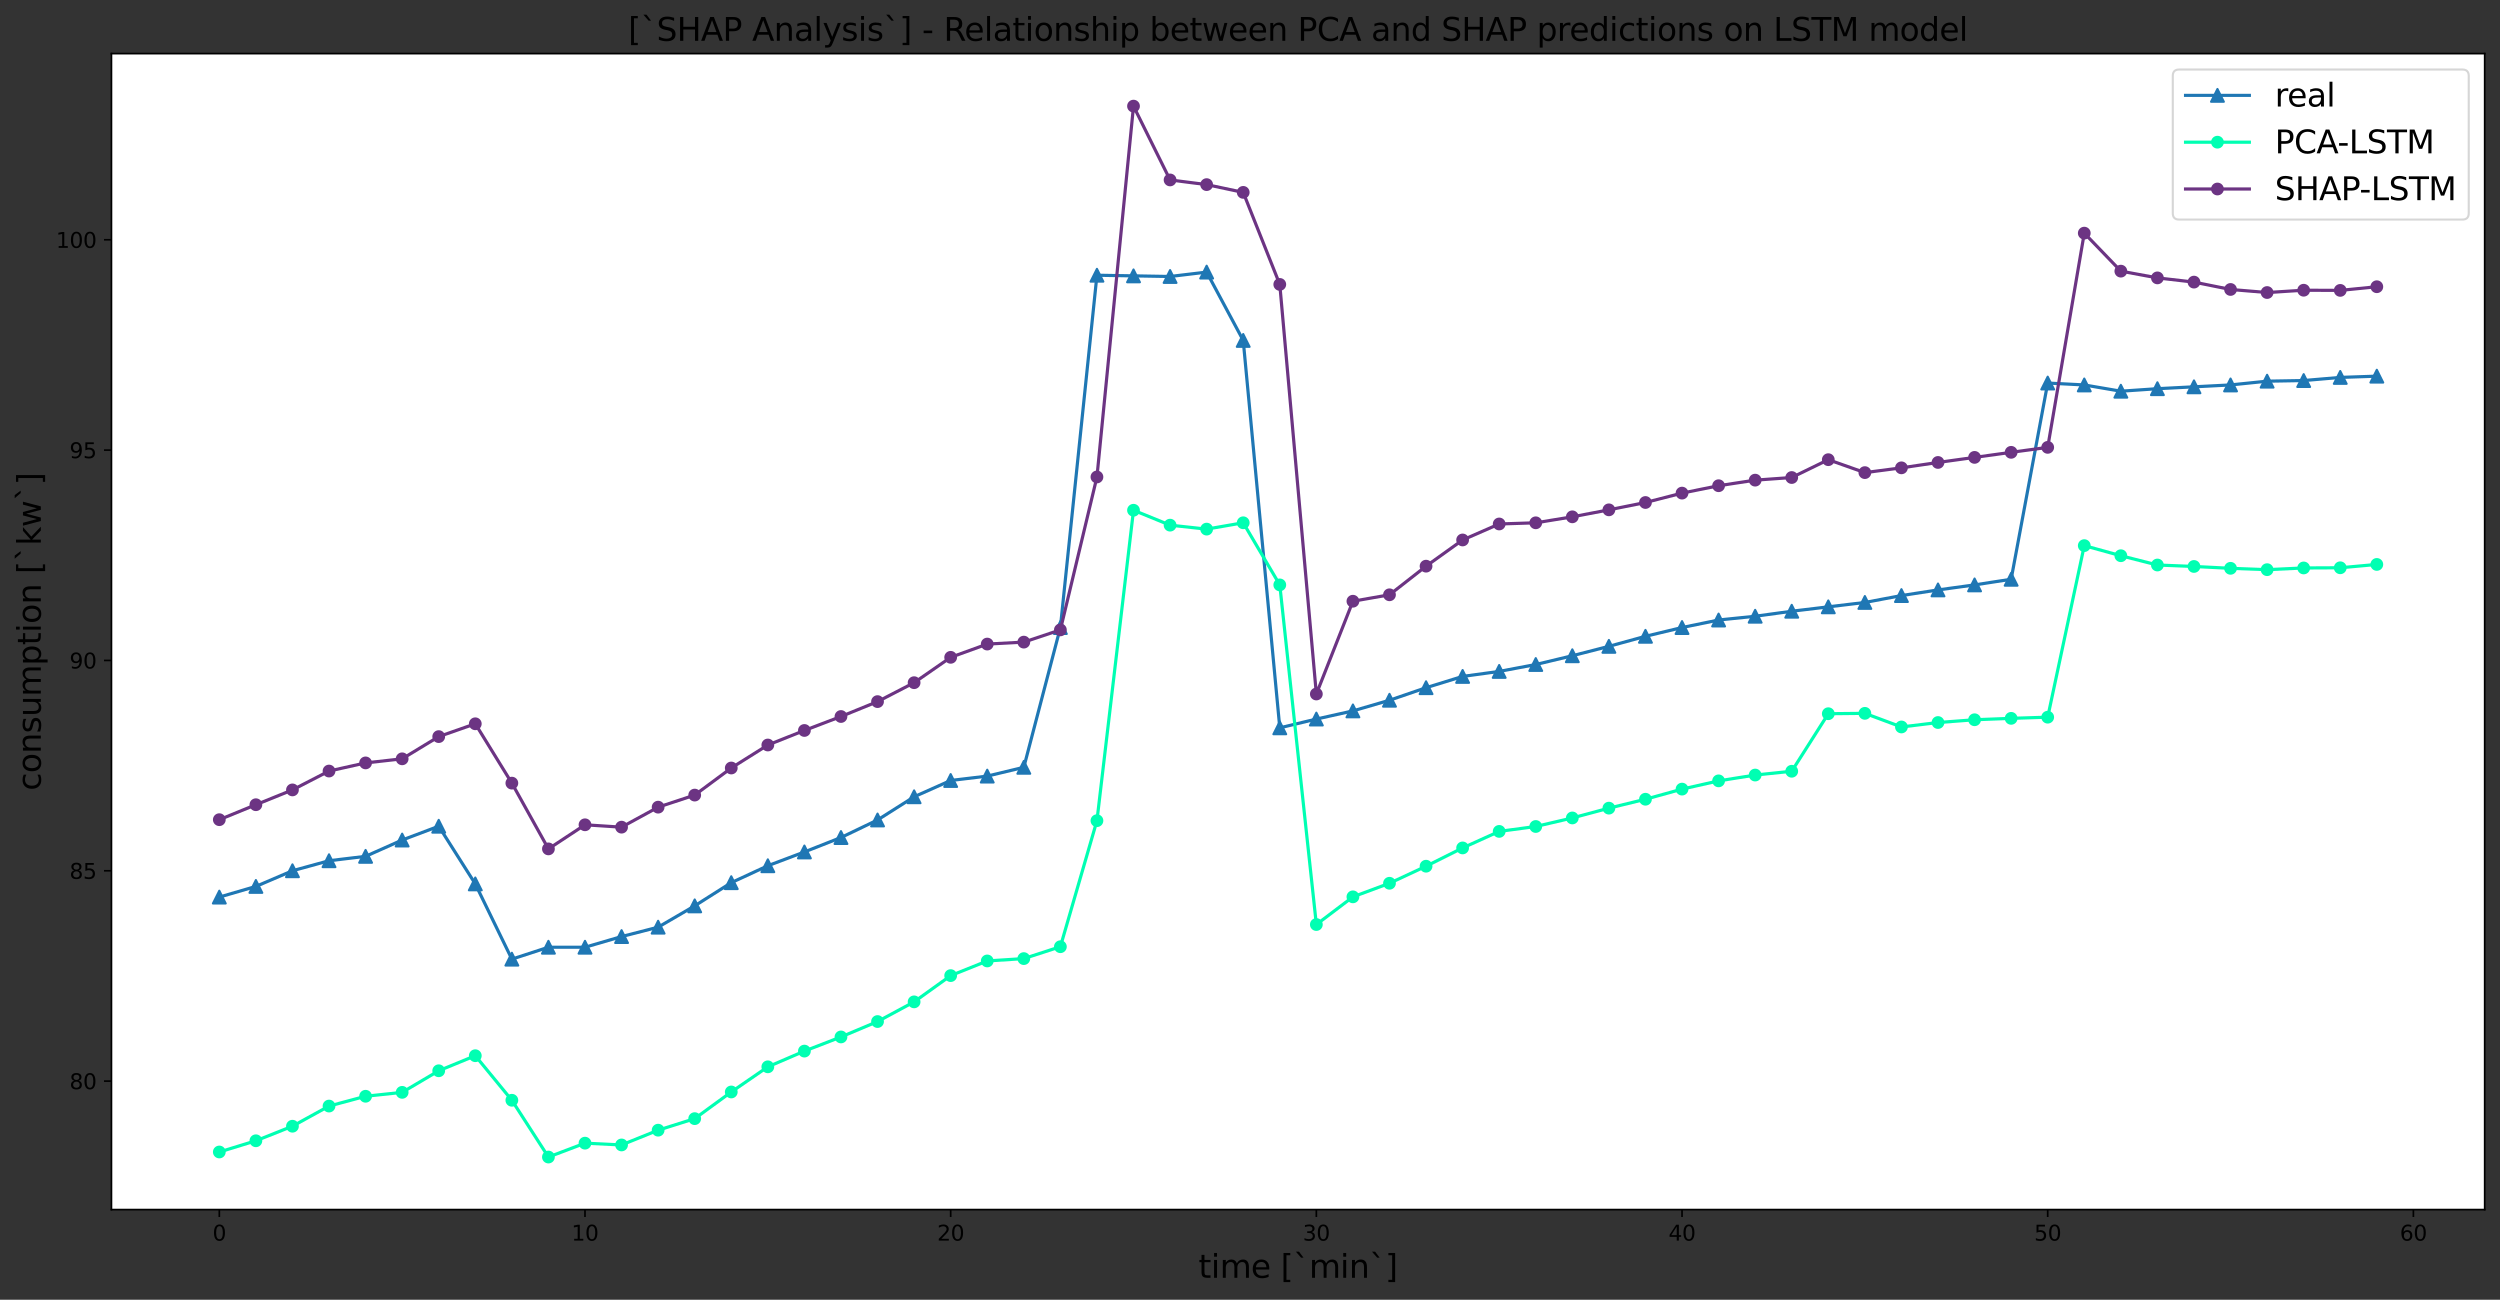 <?xml version="1.0" encoding="utf-8" standalone="no"?>
<!DOCTYPE svg PUBLIC "-//W3C//DTD SVG 1.1//EN"
  "http://www.w3.org/Graphics/SVG/1.1/DTD/svg11.dtd">
<svg xmlns:xlink="http://www.w3.org/1999/xlink" width="1175.605pt" height="611.193pt" viewBox="0 0 1175.605 611.193" xmlns="http://www.w3.org/2000/svg" version="1.1">
 <rect x="0" y="0" width="1175.605" height="611.193" fill="#333333" stroke="none"/>
 <defs>
  <style type="text/css">*{stroke-linejoin: round; stroke-linecap: butt}</style>
 </defs>
 <g id="figure_1">
  <g id="patch_1">
   <path d="M 0 611.193 
L 1175.605 611.193 
L 1175.605 0 
L 0 0 
L 0 611.193 
z
" style="fill: none"/>
  </g>
  <g id="axes_1">
   <g id="patch_2">
    <path d="M 52.405 568.798 
L 1168.405 568.798 
L 1168.405 25.198 
L 52.405 25.198 
z
" style="fill: #ffffff"/>
   </g>
   <g id="matplotlib.axis_1">
    <g id="xtick_1">
     <g id="line2d_1">
      <defs>
       <path id="m180eefbd6a" d="M 0 0 
L 0 3.5 
" style="stroke: #000000; stroke-width: 0.8"/>
      </defs>
      <g>
       <use xlink:href="#m180eefbd6a" x="103.132" y="568.798" style="stroke: #000000; stroke-width: 0.8"/>
      </g>
     </g>
     <g id="text_1">
      <!-- 0 -->
      <g transform="translate(99.951 583.396)scale(0.1 -0.1)">
       <defs>
        <path id="DejaVuSans-30" d="M 2034 4250 
Q 1547 4250 1301 3770 
Q 1056 3291 1056 2328 
Q 1056 1369 1301 889 
Q 1547 409 2034 409 
Q 2525 409 2770 889 
Q 3016 1369 3016 2328 
Q 3016 3291 2770 3770 
Q 2525 4250 2034 4250 
z
M 2034 4750 
Q 2819 4750 3233 4129 
Q 3647 3509 3647 2328 
Q 3647 1150 3233 529 
Q 2819 -91 2034 -91 
Q 1250 -91 836 529 
Q 422 1150 422 2328 
Q 422 3509 836 4129 
Q 1250 4750 2034 4750 
z
" transform="scale(0.016)"/>
       </defs>
       <use xlink:href="#DejaVuSans-30"/>
      </g>
     </g>
    </g>
    <g id="xtick_2">
     <g id="line2d_2">
      <g>
       <use xlink:href="#m180eefbd6a" x="275.089" y="568.798" style="stroke: #000000; stroke-width: 0.8"/>
      </g>
     </g>
     <g id="text_2">
      <!-- 10 -->
      <g transform="translate(268.726 583.396)scale(0.1 -0.1)">
       <defs>
        <path id="DejaVuSans-31" d="M 794 531 
L 1825 531 
L 1825 4091 
L 703 3866 
L 703 4441 
L 1819 4666 
L 2450 4666 
L 2450 531 
L 3481 531 
L 3481 0 
L 794 0 
L 794 531 
z
" transform="scale(0.016)"/>
       </defs>
       <use xlink:href="#DejaVuSans-31"/>
       <use xlink:href="#DejaVuSans-30" x="63.623"/>
      </g>
     </g>
    </g>
    <g id="xtick_3">
     <g id="line2d_3">
      <g>
       <use xlink:href="#m180eefbd6a" x="447.046" y="568.798" style="stroke: #000000; stroke-width: 0.8"/>
      </g>
     </g>
     <g id="text_3">
      <!-- 20 -->
      <g transform="translate(440.683 583.396)scale(0.1 -0.1)">
       <defs>
        <path id="DejaVuSans-32" d="M 1228 531 
L 3431 531 
L 3431 0 
L 469 0 
L 469 531 
Q 828 903 1448 1529 
Q 2069 2156 2228 2338 
Q 2531 2678 2651 2914 
Q 2772 3150 2772 3378 
Q 2772 3750 2511 3984 
Q 2250 4219 1831 4219 
Q 1534 4219 1204 4116 
Q 875 4013 500 3803 
L 500 4441 
Q 881 4594 1212 4672 
Q 1544 4750 1819 4750 
Q 2544 4750 2975 4387 
Q 3406 4025 3406 3419 
Q 3406 3131 3298 2873 
Q 3191 2616 2906 2266 
Q 2828 2175 2409 1742 
Q 1991 1309 1228 531 
z
" transform="scale(0.016)"/>
       </defs>
       <use xlink:href="#DejaVuSans-32"/>
       <use xlink:href="#DejaVuSans-30" x="63.623"/>
      </g>
     </g>
    </g>
    <g id="xtick_4">
     <g id="line2d_4">
      <g>
       <use xlink:href="#m180eefbd6a" x="619.003" y="568.798" style="stroke: #000000; stroke-width: 0.8"/>
      </g>
     </g>
     <g id="text_4">
      <!-- 30 -->
      <g transform="translate(612.64 583.396)scale(0.1 -0.1)">
       <defs>
        <path id="DejaVuSans-33" d="M 2597 2516 
Q 3050 2419 3304 2112 
Q 3559 1806 3559 1356 
Q 3559 666 3084 287 
Q 2609 -91 1734 -91 
Q 1441 -91 1130 -33 
Q 819 25 488 141 
L 488 750 
Q 750 597 1062 519 
Q 1375 441 1716 441 
Q 2309 441 2620 675 
Q 2931 909 2931 1356 
Q 2931 1769 2642 2001 
Q 2353 2234 1838 2234 
L 1294 2234 
L 1294 2753 
L 1863 2753 
Q 2328 2753 2575 2939 
Q 2822 3125 2822 3475 
Q 2822 3834 2567 4026 
Q 2313 4219 1838 4219 
Q 1578 4219 1281 4162 
Q 984 4106 628 3988 
L 628 4550 
Q 988 4650 1302 4700 
Q 1616 4750 1894 4750 
Q 2613 4750 3031 4423 
Q 3450 4097 3450 3541 
Q 3450 3153 3228 2886 
Q 3006 2619 2597 2516 
z
" transform="scale(0.016)"/>
       </defs>
       <use xlink:href="#DejaVuSans-33"/>
       <use xlink:href="#DejaVuSans-30" x="63.623"/>
      </g>
     </g>
    </g>
    <g id="xtick_5">
     <g id="line2d_5">
      <g>
       <use xlink:href="#m180eefbd6a" x="790.959" y="568.798" style="stroke: #000000; stroke-width: 0.8"/>
      </g>
     </g>
     <g id="text_5">
      <!-- 40 -->
      <g transform="translate(784.597 583.396)scale(0.1 -0.1)">
       <defs>
        <path id="DejaVuSans-34" d="M 2419 4116 
L 825 1625 
L 2419 1625 
L 2419 4116 
z
M 2253 4666 
L 3047 4666 
L 3047 1625 
L 3713 1625 
L 3713 1100 
L 3047 1100 
L 3047 0 
L 2419 0 
L 2419 1100 
L 313 1100 
L 313 1709 
L 2253 4666 
z
" transform="scale(0.016)"/>
       </defs>
       <use xlink:href="#DejaVuSans-34"/>
       <use xlink:href="#DejaVuSans-30" x="63.623"/>
      </g>
     </g>
    </g>
    <g id="xtick_6">
     <g id="line2d_6">
      <g>
       <use xlink:href="#m180eefbd6a" x="962.916" y="568.798" style="stroke: #000000; stroke-width: 0.8"/>
      </g>
     </g>
     <g id="text_6">
      <!-- 50 -->
      <g transform="translate(956.554 583.396)scale(0.1 -0.1)">
       <defs>
        <path id="DejaVuSans-35" d="M 691 4666 
L 3169 4666 
L 3169 4134 
L 1269 4134 
L 1269 2991 
Q 1406 3038 1543 3061 
Q 1681 3084 1819 3084 
Q 2600 3084 3056 2656 
Q 3513 2228 3513 1497 
Q 3513 744 3044 326 
Q 2575 -91 1722 -91 
Q 1428 -91 1123 -41 
Q 819 9 494 109 
L 494 744 
Q 775 591 1075 516 
Q 1375 441 1709 441 
Q 2250 441 2565 725 
Q 2881 1009 2881 1497 
Q 2881 1984 2565 2268 
Q 2250 2553 1709 2553 
Q 1456 2553 1204 2497 
Q 953 2441 691 2322 
L 691 4666 
z
" transform="scale(0.016)"/>
       </defs>
       <use xlink:href="#DejaVuSans-35"/>
       <use xlink:href="#DejaVuSans-30" x="63.623"/>
      </g>
     </g>
    </g>
    <g id="xtick_7">
     <g id="line2d_7">
      <g>
       <use xlink:href="#m180eefbd6a" x="1134.873" y="568.798" style="stroke: #000000; stroke-width: 0.8"/>
      </g>
     </g>
     <g id="text_7">
      <!-- 60 -->
      <g transform="translate(1128.511 583.396)scale(0.1 -0.1)">
       <defs>
        <path id="DejaVuSans-36" d="M 2113 2584 
Q 1688 2584 1439 2293 
Q 1191 2003 1191 1497 
Q 1191 994 1439 701 
Q 1688 409 2113 409 
Q 2538 409 2786 701 
Q 3034 994 3034 1497 
Q 3034 2003 2786 2293 
Q 2538 2584 2113 2584 
z
M 3366 4563 
L 3366 3988 
Q 3128 4100 2886 4159 
Q 2644 4219 2406 4219 
Q 1781 4219 1451 3797 
Q 1122 3375 1075 2522 
Q 1259 2794 1537 2939 
Q 1816 3084 2150 3084 
Q 2853 3084 3261 2657 
Q 3669 2231 3669 1497 
Q 3669 778 3244 343 
Q 2819 -91 2113 -91 
Q 1303 -91 875 529 
Q 447 1150 447 2328 
Q 447 3434 972 4092 
Q 1497 4750 2381 4750 
Q 2619 4750 2861 4703 
Q 3103 4656 3366 4563 
z
" transform="scale(0.016)"/>
       </defs>
       <use xlink:href="#DejaVuSans-36"/>
       <use xlink:href="#DejaVuSans-30" x="63.623"/>
      </g>
     </g>
    </g>
    <g id="text_8">
     <!-- time [`min`] -->
     <g transform="translate(563.582 600.873)scale(0.15 -0.15)">
      <defs>
       <path id="DejaVuSans-74" d="M 1172 4494 
L 1172 3500 
L 2356 3500 
L 2356 3053 
L 1172 3053 
L 1172 1153 
Q 1172 725 1289 603 
Q 1406 481 1766 481 
L 2356 481 
L 2356 0 
L 1766 0 
Q 1100 0 847 248 
Q 594 497 594 1153 
L 594 3053 
L 172 3053 
L 172 3500 
L 594 3500 
L 594 4494 
L 1172 4494 
z
" transform="scale(0.016)"/>
       <path id="DejaVuSans-69" d="M 603 3500 
L 1178 3500 
L 1178 0 
L 603 0 
L 603 3500 
z
M 603 4863 
L 1178 4863 
L 1178 4134 
L 603 4134 
L 603 4863 
z
" transform="scale(0.016)"/>
       <path id="DejaVuSans-6d" d="M 3328 2828 
Q 3544 3216 3844 3400 
Q 4144 3584 4550 3584 
Q 5097 3584 5394 3201 
Q 5691 2819 5691 2113 
L 5691 0 
L 5113 0 
L 5113 2094 
Q 5113 2597 4934 2840 
Q 4756 3084 4391 3084 
Q 3944 3084 3684 2787 
Q 3425 2491 3425 1978 
L 3425 0 
L 2847 0 
L 2847 2094 
Q 2847 2600 2669 2842 
Q 2491 3084 2119 3084 
Q 1678 3084 1418 2786 
Q 1159 2488 1159 1978 
L 1159 0 
L 581 0 
L 581 3500 
L 1159 3500 
L 1159 2956 
Q 1356 3278 1631 3431 
Q 1906 3584 2284 3584 
Q 2666 3584 2933 3390 
Q 3200 3197 3328 2828 
z
" transform="scale(0.016)"/>
       <path id="DejaVuSans-65" d="M 3597 1894 
L 3597 1613 
L 953 1613 
Q 991 1019 1311 708 
Q 1631 397 2203 397 
Q 2534 397 2845 478 
Q 3156 559 3463 722 
L 3463 178 
Q 3153 47 2828 -22 
Q 2503 -91 2169 -91 
Q 1331 -91 842 396 
Q 353 884 353 1716 
Q 353 2575 817 3079 
Q 1281 3584 2069 3584 
Q 2775 3584 3186 3129 
Q 3597 2675 3597 1894 
z
M 3022 2063 
Q 3016 2534 2758 2815 
Q 2500 3097 2075 3097 
Q 1594 3097 1305 2825 
Q 1016 2553 972 2059 
L 3022 2063 
z
" transform="scale(0.016)"/>
       <path id="DejaVuSans-20" transform="scale(0.016)"/>
       <path id="DejaVuSans-5b" d="M 550 4863 
L 1875 4863 
L 1875 4416 
L 1125 4416 
L 1125 -397 
L 1875 -397 
L 1875 -844 
L 550 -844 
L 550 4863 
z
" transform="scale(0.016)"/>
       <path id="DejaVuSans-60" d="M 1147 5119 
L 2028 3950 
L 1550 3950 
L 531 5119 
L 1147 5119 
z
" transform="scale(0.016)"/>
       <path id="DejaVuSans-6e" d="M 3513 2113 
L 3513 0 
L 2938 0 
L 2938 2094 
Q 2938 2591 2744 2837 
Q 2550 3084 2163 3084 
Q 1697 3084 1428 2787 
Q 1159 2491 1159 1978 
L 1159 0 
L 581 0 
L 581 3500 
L 1159 3500 
L 1159 2956 
Q 1366 3272 1645 3428 
Q 1925 3584 2291 3584 
Q 2894 3584 3203 3211 
Q 3513 2838 3513 2113 
z
" transform="scale(0.016)"/>
       <path id="DejaVuSans-5d" d="M 1947 4863 
L 1947 -844 
L 622 -844 
L 622 -397 
L 1369 -397 
L 1369 4416 
L 622 4416 
L 622 4863 
L 1947 4863 
z
" transform="scale(0.016)"/>
      </defs>
      <use xlink:href="#DejaVuSans-74"/>
      <use xlink:href="#DejaVuSans-69" x="39.209"/>
      <use xlink:href="#DejaVuSans-6d" x="66.992"/>
      <use xlink:href="#DejaVuSans-65" x="164.404"/>
      <use xlink:href="#DejaVuSans-20" x="225.928"/>
      <use xlink:href="#DejaVuSans-5b" x="257.715"/>
      <use xlink:href="#DejaVuSans-60" x="296.729"/>
      <use xlink:href="#DejaVuSans-6d" x="346.729"/>
      <use xlink:href="#DejaVuSans-69" x="444.141"/>
      <use xlink:href="#DejaVuSans-6e" x="471.924"/>
      <use xlink:href="#DejaVuSans-60" x="535.303"/>
      <use xlink:href="#DejaVuSans-5d" x="585.303"/>
     </g>
    </g>
   </g>
   <g id="matplotlib.axis_2">
    <g id="ytick_1">
     <g id="line2d_8">
      <defs>
       <path id="mafb4ed09cb" d="M 0 0 
L -3.5 0 
" style="stroke: #000000; stroke-width: 0.8"/>
      </defs>
      <g>
       <use xlink:href="#mafb4ed09cb" x="52.405" y="508.38" style="stroke: #000000; stroke-width: 0.8"/>
      </g>
     </g>
     <g id="text_9">
      <!-- 80 -->
      <g transform="translate(32.68 512.179)scale(0.1 -0.1)">
       <defs>
        <path id="DejaVuSans-38" d="M 2034 2216 
Q 1584 2216 1326 1975 
Q 1069 1734 1069 1313 
Q 1069 891 1326 650 
Q 1584 409 2034 409 
Q 2484 409 2743 651 
Q 3003 894 3003 1313 
Q 3003 1734 2745 1975 
Q 2488 2216 2034 2216 
z
M 1403 2484 
Q 997 2584 770 2862 
Q 544 3141 544 3541 
Q 544 4100 942 4425 
Q 1341 4750 2034 4750 
Q 2731 4750 3128 4425 
Q 3525 4100 3525 3541 
Q 3525 3141 3298 2862 
Q 3072 2584 2669 2484 
Q 3125 2378 3379 2068 
Q 3634 1759 3634 1313 
Q 3634 634 3220 271 
Q 2806 -91 2034 -91 
Q 1263 -91 848 271 
Q 434 634 434 1313 
Q 434 1759 690 2068 
Q 947 2378 1403 2484 
z
M 1172 3481 
Q 1172 3119 1398 2916 
Q 1625 2713 2034 2713 
Q 2441 2713 2670 2916 
Q 2900 3119 2900 3481 
Q 2900 3844 2670 4047 
Q 2441 4250 2034 4250 
Q 1625 4250 1398 4047 
Q 1172 3844 1172 3481 
z
" transform="scale(0.016)"/>
       </defs>
       <use xlink:href="#DejaVuSans-38"/>
       <use xlink:href="#DejaVuSans-30" x="63.623"/>
      </g>
     </g>
    </g>
    <g id="ytick_2">
     <g id="line2d_9">
      <g>
       <use xlink:href="#mafb4ed09cb" x="52.405" y="409.474" style="stroke: #000000; stroke-width: 0.8"/>
      </g>
     </g>
     <g id="text_10">
      <!-- 85 -->
      <g transform="translate(32.68 413.273)scale(0.1 -0.1)">
       <use xlink:href="#DejaVuSans-38"/>
       <use xlink:href="#DejaVuSans-35" x="63.623"/>
      </g>
     </g>
    </g>
    <g id="ytick_3">
     <g id="line2d_10">
      <g>
       <use xlink:href="#mafb4ed09cb" x="52.405" y="310.568" style="stroke: #000000; stroke-width: 0.8"/>
      </g>
     </g>
     <g id="text_11">
      <!-- 90 -->
      <g transform="translate(32.68 314.367)scale(0.1 -0.1)">
       <defs>
        <path id="DejaVuSans-39" d="M 703 97 
L 703 672 
Q 941 559 1184 500 
Q 1428 441 1663 441 
Q 2288 441 2617 861 
Q 2947 1281 2994 2138 
Q 2813 1869 2534 1725 
Q 2256 1581 1919 1581 
Q 1219 1581 811 2004 
Q 403 2428 403 3163 
Q 403 3881 828 4315 
Q 1253 4750 1959 4750 
Q 2769 4750 3195 4129 
Q 3622 3509 3622 2328 
Q 3622 1225 3098 567 
Q 2575 -91 1691 -91 
Q 1453 -91 1209 -44 
Q 966 3 703 97 
z
M 1959 2075 
Q 2384 2075 2632 2365 
Q 2881 2656 2881 3163 
Q 2881 3666 2632 3958 
Q 2384 4250 1959 4250 
Q 1534 4250 1286 3958 
Q 1038 3666 1038 3163 
Q 1038 2656 1286 2365 
Q 1534 2075 1959 2075 
z
" transform="scale(0.016)"/>
       </defs>
       <use xlink:href="#DejaVuSans-39"/>
       <use xlink:href="#DejaVuSans-30" x="63.623"/>
      </g>
     </g>
    </g>
    <g id="ytick_4">
     <g id="line2d_11">
      <g>
       <use xlink:href="#mafb4ed09cb" x="52.405" y="211.661" style="stroke: #000000; stroke-width: 0.8"/>
      </g>
     </g>
     <g id="text_12">
      <!-- 95 -->
      <g transform="translate(32.68 215.461)scale(0.1 -0.1)">
       <use xlink:href="#DejaVuSans-39"/>
       <use xlink:href="#DejaVuSans-35" x="63.623"/>
      </g>
     </g>
    </g>
    <g id="ytick_5">
     <g id="line2d_12">
      <g>
       <use xlink:href="#mafb4ed09cb" x="52.405" y="112.755" style="stroke: #000000; stroke-width: 0.8"/>
      </g>
     </g>
     <g id="text_13">
      <!-- 100 -->
      <g transform="translate(26.317 116.554)scale(0.1 -0.1)">
       <use xlink:href="#DejaVuSans-31"/>
       <use xlink:href="#DejaVuSans-30" x="63.623"/>
       <use xlink:href="#DejaVuSans-30" x="127.246"/>
      </g>
     </g>
    </g>
    <g id="text_14">
     <!-- consumption [`kw`] -->
     <g transform="translate(19.198 371.769)rotate(-90)scale(0.15 -0.15)">
      <defs>
       <path id="DejaVuSans-63" d="M 3122 3366 
L 3122 2828 
Q 2878 2963 2633 3030 
Q 2388 3097 2138 3097 
Q 1578 3097 1268 2742 
Q 959 2388 959 1747 
Q 959 1106 1268 751 
Q 1578 397 2138 397 
Q 2388 397 2633 464 
Q 2878 531 3122 666 
L 3122 134 
Q 2881 22 2623 -34 
Q 2366 -91 2075 -91 
Q 1284 -91 818 406 
Q 353 903 353 1747 
Q 353 2603 823 3093 
Q 1294 3584 2113 3584 
Q 2378 3584 2631 3529 
Q 2884 3475 3122 3366 
z
" transform="scale(0.016)"/>
       <path id="DejaVuSans-6f" d="M 1959 3097 
Q 1497 3097 1228 2736 
Q 959 2375 959 1747 
Q 959 1119 1226 758 
Q 1494 397 1959 397 
Q 2419 397 2687 759 
Q 2956 1122 2956 1747 
Q 2956 2369 2687 2733 
Q 2419 3097 1959 3097 
z
M 1959 3584 
Q 2709 3584 3137 3096 
Q 3566 2609 3566 1747 
Q 3566 888 3137 398 
Q 2709 -91 1959 -91 
Q 1206 -91 779 398 
Q 353 888 353 1747 
Q 353 2609 779 3096 
Q 1206 3584 1959 3584 
z
" transform="scale(0.016)"/>
       <path id="DejaVuSans-73" d="M 2834 3397 
L 2834 2853 
Q 2591 2978 2328 3040 
Q 2066 3103 1784 3103 
Q 1356 3103 1142 2972 
Q 928 2841 928 2578 
Q 928 2378 1081 2264 
Q 1234 2150 1697 2047 
L 1894 2003 
Q 2506 1872 2764 1633 
Q 3022 1394 3022 966 
Q 3022 478 2636 193 
Q 2250 -91 1575 -91 
Q 1294 -91 989 -36 
Q 684 19 347 128 
L 347 722 
Q 666 556 975 473 
Q 1284 391 1588 391 
Q 1994 391 2212 530 
Q 2431 669 2431 922 
Q 2431 1156 2273 1281 
Q 2116 1406 1581 1522 
L 1381 1569 
Q 847 1681 609 1914 
Q 372 2147 372 2553 
Q 372 3047 722 3315 
Q 1072 3584 1716 3584 
Q 2034 3584 2315 3537 
Q 2597 3491 2834 3397 
z
" transform="scale(0.016)"/>
       <path id="DejaVuSans-75" d="M 544 1381 
L 544 3500 
L 1119 3500 
L 1119 1403 
Q 1119 906 1312 657 
Q 1506 409 1894 409 
Q 2359 409 2629 706 
Q 2900 1003 2900 1516 
L 2900 3500 
L 3475 3500 
L 3475 0 
L 2900 0 
L 2900 538 
Q 2691 219 2414 64 
Q 2138 -91 1772 -91 
Q 1169 -91 856 284 
Q 544 659 544 1381 
z
M 1991 3584 
L 1991 3584 
z
" transform="scale(0.016)"/>
       <path id="DejaVuSans-70" d="M 1159 525 
L 1159 -1331 
L 581 -1331 
L 581 3500 
L 1159 3500 
L 1159 2969 
Q 1341 3281 1617 3432 
Q 1894 3584 2278 3584 
Q 2916 3584 3314 3078 
Q 3713 2572 3713 1747 
Q 3713 922 3314 415 
Q 2916 -91 2278 -91 
Q 1894 -91 1617 61 
Q 1341 213 1159 525 
z
M 3116 1747 
Q 3116 2381 2855 2742 
Q 2594 3103 2138 3103 
Q 1681 3103 1420 2742 
Q 1159 2381 1159 1747 
Q 1159 1113 1420 752 
Q 1681 391 2138 391 
Q 2594 391 2855 752 
Q 3116 1113 3116 1747 
z
" transform="scale(0.016)"/>
       <path id="DejaVuSans-6b" d="M 581 4863 
L 1159 4863 
L 1159 1991 
L 2875 3500 
L 3609 3500 
L 1753 1863 
L 3688 0 
L 2938 0 
L 1159 1709 
L 1159 0 
L 581 0 
L 581 4863 
z
" transform="scale(0.016)"/>
       <path id="DejaVuSans-77" d="M 269 3500 
L 844 3500 
L 1563 769 
L 2278 3500 
L 2956 3500 
L 3675 769 
L 4391 3500 
L 4966 3500 
L 4050 0 
L 3372 0 
L 2619 2869 
L 1863 0 
L 1184 0 
L 269 3500 
z
" transform="scale(0.016)"/>
      </defs>
      <use xlink:href="#DejaVuSans-63"/>
      <use xlink:href="#DejaVuSans-6f" x="54.98"/>
      <use xlink:href="#DejaVuSans-6e" x="116.162"/>
      <use xlink:href="#DejaVuSans-73" x="179.541"/>
      <use xlink:href="#DejaVuSans-75" x="231.641"/>
      <use xlink:href="#DejaVuSans-6d" x="295.02"/>
      <use xlink:href="#DejaVuSans-70" x="392.432"/>
      <use xlink:href="#DejaVuSans-74" x="455.908"/>
      <use xlink:href="#DejaVuSans-69" x="495.117"/>
      <use xlink:href="#DejaVuSans-6f" x="522.9"/>
      <use xlink:href="#DejaVuSans-6e" x="584.082"/>
      <use xlink:href="#DejaVuSans-20" x="647.461"/>
      <use xlink:href="#DejaVuSans-5b" x="679.248"/>
      <use xlink:href="#DejaVuSans-60" x="718.262"/>
      <use xlink:href="#DejaVuSans-6b" x="768.262"/>
      <use xlink:href="#DejaVuSans-77" x="826.172"/>
      <use xlink:href="#DejaVuSans-60" x="907.959"/>
      <use xlink:href="#DejaVuSans-5d" x="957.959"/>
     </g>
    </g>
   </g>
   <g id="line2d_13">
    <path d="M 103.132 421.846 
L 120.328 416.835 
L 137.523 409.466 
L 154.719 404.749 
L 171.915 402.686 
L 189.11 395.022 
L 206.306 388.536 
L 223.502 415.656 
L 240.697 451.029 
L 257.893 445.429 
L 275.089 445.429 
L 292.285 440.417 
L 309.48 435.996 
L 326.676 425.973 
L 343.872 415.066 
L 361.067 407.108 
L 378.263 400.622 
L 395.459 393.842 
L 412.654 385.589 
L 429.85 374.682 
L 447.046 367.018 
L 464.241 364.954 
L 481.437 360.827 
L 498.633 295.092 
L 515.828 129.426 
L 533.024 129.721 
L 550.22 130.016 
L 567.415 127.953 
L 584.611 160.083 
L 601.807 342.256 
L 619.003 338.129 
L 636.198 334.297 
L 653.394 329.286 
L 670.59 323.391 
L 687.785 318.084 
L 704.981 315.726 
L 722.177 312.484 
L 739.372 308.357 
L 756.568 303.935 
L 773.764 299.219 
L 790.959 295.092 
L 808.155 291.554 
L 825.351 289.786 
L 842.546 287.428 
L 859.742 285.364 
L 876.938 283.301 
L 894.134 280.058 
L 911.329 277.405 
L 928.525 275.047 
L 945.721 272.394 
L 962.916 180.128 
L 980.112 181.013 
L 997.308 183.96 
L 1014.503 182.781 
L 1031.699 181.897 
L 1048.895 181.013 
L 1066.09 179.244 
L 1083.286 178.949 
L 1100.482 177.475 
L 1117.677 176.886 
" clip-path="url(#p10528668ef)" style="fill: none; stroke: #1f77b4; stroke-width: 1.5; stroke-linecap: square"/>
    <defs>
     <path id="m53fc541a09" d="M 0 -3 
L -3 3 
L 3 3 
z
" style="stroke: #1f77b4; stroke-linejoin: miter"/>
    </defs>
    <g clip-path="url(#p10528668ef)">
     <use xlink:href="#m53fc541a09" x="103.132" y="421.846" style="fill: #1f77b4; stroke: #1f77b4; stroke-linejoin: miter"/>
     <use xlink:href="#m53fc541a09" x="120.328" y="416.835" style="fill: #1f77b4; stroke: #1f77b4; stroke-linejoin: miter"/>
     <use xlink:href="#m53fc541a09" x="137.523" y="409.466" style="fill: #1f77b4; stroke: #1f77b4; stroke-linejoin: miter"/>
     <use xlink:href="#m53fc541a09" x="154.719" y="404.749" style="fill: #1f77b4; stroke: #1f77b4; stroke-linejoin: miter"/>
     <use xlink:href="#m53fc541a09" x="171.915" y="402.686" style="fill: #1f77b4; stroke: #1f77b4; stroke-linejoin: miter"/>
     <use xlink:href="#m53fc541a09" x="189.11" y="395.022" style="fill: #1f77b4; stroke: #1f77b4; stroke-linejoin: miter"/>
     <use xlink:href="#m53fc541a09" x="206.306" y="388.536" style="fill: #1f77b4; stroke: #1f77b4; stroke-linejoin: miter"/>
     <use xlink:href="#m53fc541a09" x="223.502" y="415.656" style="fill: #1f77b4; stroke: #1f77b4; stroke-linejoin: miter"/>
     <use xlink:href="#m53fc541a09" x="240.697" y="451.029" style="fill: #1f77b4; stroke: #1f77b4; stroke-linejoin: miter"/>
     <use xlink:href="#m53fc541a09" x="257.893" y="445.429" style="fill: #1f77b4; stroke: #1f77b4; stroke-linejoin: miter"/>
     <use xlink:href="#m53fc541a09" x="275.089" y="445.429" style="fill: #1f77b4; stroke: #1f77b4; stroke-linejoin: miter"/>
     <use xlink:href="#m53fc541a09" x="292.285" y="440.417" style="fill: #1f77b4; stroke: #1f77b4; stroke-linejoin: miter"/>
     <use xlink:href="#m53fc541a09" x="309.48" y="435.996" style="fill: #1f77b4; stroke: #1f77b4; stroke-linejoin: miter"/>
     <use xlink:href="#m53fc541a09" x="326.676" y="425.973" style="fill: #1f77b4; stroke: #1f77b4; stroke-linejoin: miter"/>
     <use xlink:href="#m53fc541a09" x="343.872" y="415.066" style="fill: #1f77b4; stroke: #1f77b4; stroke-linejoin: miter"/>
     <use xlink:href="#m53fc541a09" x="361.067" y="407.108" style="fill: #1f77b4; stroke: #1f77b4; stroke-linejoin: miter"/>
     <use xlink:href="#m53fc541a09" x="378.263" y="400.622" style="fill: #1f77b4; stroke: #1f77b4; stroke-linejoin: miter"/>
     <use xlink:href="#m53fc541a09" x="395.459" y="393.842" style="fill: #1f77b4; stroke: #1f77b4; stroke-linejoin: miter"/>
     <use xlink:href="#m53fc541a09" x="412.654" y="385.589" style="fill: #1f77b4; stroke: #1f77b4; stroke-linejoin: miter"/>
     <use xlink:href="#m53fc541a09" x="429.85" y="374.682" style="fill: #1f77b4; stroke: #1f77b4; stroke-linejoin: miter"/>
     <use xlink:href="#m53fc541a09" x="447.046" y="367.018" style="fill: #1f77b4; stroke: #1f77b4; stroke-linejoin: miter"/>
     <use xlink:href="#m53fc541a09" x="464.241" y="364.954" style="fill: #1f77b4; stroke: #1f77b4; stroke-linejoin: miter"/>
     <use xlink:href="#m53fc541a09" x="481.437" y="360.827" style="fill: #1f77b4; stroke: #1f77b4; stroke-linejoin: miter"/>
     <use xlink:href="#m53fc541a09" x="498.633" y="295.092" style="fill: #1f77b4; stroke: #1f77b4; stroke-linejoin: miter"/>
     <use xlink:href="#m53fc541a09" x="515.828" y="129.426" style="fill: #1f77b4; stroke: #1f77b4; stroke-linejoin: miter"/>
     <use xlink:href="#m53fc541a09" x="533.024" y="129.721" style="fill: #1f77b4; stroke: #1f77b4; stroke-linejoin: miter"/>
     <use xlink:href="#m53fc541a09" x="550.22" y="130.016" style="fill: #1f77b4; stroke: #1f77b4; stroke-linejoin: miter"/>
     <use xlink:href="#m53fc541a09" x="567.415" y="127.953" style="fill: #1f77b4; stroke: #1f77b4; stroke-linejoin: miter"/>
     <use xlink:href="#m53fc541a09" x="584.611" y="160.083" style="fill: #1f77b4; stroke: #1f77b4; stroke-linejoin: miter"/>
     <use xlink:href="#m53fc541a09" x="601.807" y="342.256" style="fill: #1f77b4; stroke: #1f77b4; stroke-linejoin: miter"/>
     <use xlink:href="#m53fc541a09" x="619.003" y="338.129" style="fill: #1f77b4; stroke: #1f77b4; stroke-linejoin: miter"/>
     <use xlink:href="#m53fc541a09" x="636.198" y="334.297" style="fill: #1f77b4; stroke: #1f77b4; stroke-linejoin: miter"/>
     <use xlink:href="#m53fc541a09" x="653.394" y="329.286" style="fill: #1f77b4; stroke: #1f77b4; stroke-linejoin: miter"/>
     <use xlink:href="#m53fc541a09" x="670.59" y="323.391" style="fill: #1f77b4; stroke: #1f77b4; stroke-linejoin: miter"/>
     <use xlink:href="#m53fc541a09" x="687.785" y="318.084" style="fill: #1f77b4; stroke: #1f77b4; stroke-linejoin: miter"/>
     <use xlink:href="#m53fc541a09" x="704.981" y="315.726" style="fill: #1f77b4; stroke: #1f77b4; stroke-linejoin: miter"/>
     <use xlink:href="#m53fc541a09" x="722.177" y="312.484" style="fill: #1f77b4; stroke: #1f77b4; stroke-linejoin: miter"/>
     <use xlink:href="#m53fc541a09" x="739.372" y="308.357" style="fill: #1f77b4; stroke: #1f77b4; stroke-linejoin: miter"/>
     <use xlink:href="#m53fc541a09" x="756.568" y="303.935" style="fill: #1f77b4; stroke: #1f77b4; stroke-linejoin: miter"/>
     <use xlink:href="#m53fc541a09" x="773.764" y="299.219" style="fill: #1f77b4; stroke: #1f77b4; stroke-linejoin: miter"/>
     <use xlink:href="#m53fc541a09" x="790.959" y="295.092" style="fill: #1f77b4; stroke: #1f77b4; stroke-linejoin: miter"/>
     <use xlink:href="#m53fc541a09" x="808.155" y="291.554" style="fill: #1f77b4; stroke: #1f77b4; stroke-linejoin: miter"/>
     <use xlink:href="#m53fc541a09" x="825.351" y="289.786" style="fill: #1f77b4; stroke: #1f77b4; stroke-linejoin: miter"/>
     <use xlink:href="#m53fc541a09" x="842.546" y="287.428" style="fill: #1f77b4; stroke: #1f77b4; stroke-linejoin: miter"/>
     <use xlink:href="#m53fc541a09" x="859.742" y="285.364" style="fill: #1f77b4; stroke: #1f77b4; stroke-linejoin: miter"/>
     <use xlink:href="#m53fc541a09" x="876.938" y="283.301" style="fill: #1f77b4; stroke: #1f77b4; stroke-linejoin: miter"/>
     <use xlink:href="#m53fc541a09" x="894.134" y="280.058" style="fill: #1f77b4; stroke: #1f77b4; stroke-linejoin: miter"/>
     <use xlink:href="#m53fc541a09" x="911.329" y="277.405" style="fill: #1f77b4; stroke: #1f77b4; stroke-linejoin: miter"/>
     <use xlink:href="#m53fc541a09" x="928.525" y="275.047" style="fill: #1f77b4; stroke: #1f77b4; stroke-linejoin: miter"/>
     <use xlink:href="#m53fc541a09" x="945.721" y="272.394" style="fill: #1f77b4; stroke: #1f77b4; stroke-linejoin: miter"/>
     <use xlink:href="#m53fc541a09" x="962.916" y="180.128" style="fill: #1f77b4; stroke: #1f77b4; stroke-linejoin: miter"/>
     <use xlink:href="#m53fc541a09" x="980.112" y="181.013" style="fill: #1f77b4; stroke: #1f77b4; stroke-linejoin: miter"/>
     <use xlink:href="#m53fc541a09" x="997.308" y="183.96" style="fill: #1f77b4; stroke: #1f77b4; stroke-linejoin: miter"/>
     <use xlink:href="#m53fc541a09" x="1014.503" y="182.781" style="fill: #1f77b4; stroke: #1f77b4; stroke-linejoin: miter"/>
     <use xlink:href="#m53fc541a09" x="1031.699" y="181.897" style="fill: #1f77b4; stroke: #1f77b4; stroke-linejoin: miter"/>
     <use xlink:href="#m53fc541a09" x="1048.895" y="181.013" style="fill: #1f77b4; stroke: #1f77b4; stroke-linejoin: miter"/>
     <use xlink:href="#m53fc541a09" x="1066.09" y="179.244" style="fill: #1f77b4; stroke: #1f77b4; stroke-linejoin: miter"/>
     <use xlink:href="#m53fc541a09" x="1083.286" y="178.949" style="fill: #1f77b4; stroke: #1f77b4; stroke-linejoin: miter"/>
     <use xlink:href="#m53fc541a09" x="1100.482" y="177.475" style="fill: #1f77b4; stroke: #1f77b4; stroke-linejoin: miter"/>
     <use xlink:href="#m53fc541a09" x="1117.677" y="176.886" style="fill: #1f77b4; stroke: #1f77b4; stroke-linejoin: miter"/>
    </g>
   </g>
   <g id="line2d_14">
    <path d="M 103.132 541.714 
L 120.328 536.437 
L 137.523 529.596 
L 154.719 520.119 
L 171.915 515.509 
L 189.11 513.67 
L 206.306 503.521 
L 223.502 496.44 
L 240.697 517.389 
L 257.893 544.089 
L 275.089 537.564 
L 292.285 538.403 
L 309.48 531.459 
L 326.676 526.031 
L 343.872 513.493 
L 361.067 501.664 
L 378.263 494.273 
L 395.459 487.615 
L 412.654 480.375 
L 429.85 471.119 
L 447.046 458.772 
L 464.241 451.88 
L 481.437 450.773 
L 498.633 445.185 
L 515.828 385.92 
L 533.024 239.941 
L 550.22 246.95 
L 567.415 248.816 
L 584.611 245.832 
L 601.807 275.044 
L 619.003 434.753 
L 636.198 421.733 
L 653.394 415.349 
L 670.59 407.329 
L 687.785 398.733 
L 704.981 390.96 
L 722.177 388.653 
L 739.372 384.635 
L 756.568 380.023 
L 773.764 375.836 
L 790.959 371.074 
L 808.155 367.194 
L 825.351 364.461 
L 842.546 362.676 
L 859.742 335.621 
L 876.938 335.442 
L 894.134 341.849 
L 911.329 339.761 
L 928.525 338.46 
L 945.721 337.798 
L 962.916 337.251 
L 980.112 256.578 
L 997.308 261.324 
L 1014.503 265.694 
L 1031.699 266.374 
L 1048.895 267.246 
L 1066.09 267.883 
L 1083.286 267.076 
L 1100.482 266.992 
L 1117.677 265.421 
" clip-path="url(#p10528668ef)" style="fill: none; stroke: #00ffb2; stroke-width: 1.5; stroke-linecap: square"/>
    <defs>
     <path id="m1a91824a8c" d="M 0 2.5 
C 0.663 2.5 1.299 2.237 1.768 1.768 
C 2.237 1.299 2.5 0.663 2.5 0 
C 2.5 -0.663 2.237 -1.299 1.768 -1.768 
C 1.299 -2.237 0.663 -2.5 0 -2.5 
C -0.663 -2.5 -1.299 -2.237 -1.768 -1.768 
C -2.237 -1.299 -2.5 -0.663 -2.5 0 
C -2.5 0.663 -2.237 1.299 -1.768 1.768 
C -1.299 2.237 -0.663 2.5 0 2.5 
z
" style="stroke: #00ffb2"/>
    </defs>
    <g clip-path="url(#p10528668ef)">
     <use xlink:href="#m1a91824a8c" x="103.132" y="541.714" style="fill: #00ffb2; stroke: #00ffb2"/>
     <use xlink:href="#m1a91824a8c" x="120.328" y="536.437" style="fill: #00ffb2; stroke: #00ffb2"/>
     <use xlink:href="#m1a91824a8c" x="137.523" y="529.596" style="fill: #00ffb2; stroke: #00ffb2"/>
     <use xlink:href="#m1a91824a8c" x="154.719" y="520.119" style="fill: #00ffb2; stroke: #00ffb2"/>
     <use xlink:href="#m1a91824a8c" x="171.915" y="515.509" style="fill: #00ffb2; stroke: #00ffb2"/>
     <use xlink:href="#m1a91824a8c" x="189.11" y="513.67" style="fill: #00ffb2; stroke: #00ffb2"/>
     <use xlink:href="#m1a91824a8c" x="206.306" y="503.521" style="fill: #00ffb2; stroke: #00ffb2"/>
     <use xlink:href="#m1a91824a8c" x="223.502" y="496.44" style="fill: #00ffb2; stroke: #00ffb2"/>
     <use xlink:href="#m1a91824a8c" x="240.697" y="517.389" style="fill: #00ffb2; stroke: #00ffb2"/>
     <use xlink:href="#m1a91824a8c" x="257.893" y="544.089" style="fill: #00ffb2; stroke: #00ffb2"/>
     <use xlink:href="#m1a91824a8c" x="275.089" y="537.564" style="fill: #00ffb2; stroke: #00ffb2"/>
     <use xlink:href="#m1a91824a8c" x="292.285" y="538.403" style="fill: #00ffb2; stroke: #00ffb2"/>
     <use xlink:href="#m1a91824a8c" x="309.48" y="531.459" style="fill: #00ffb2; stroke: #00ffb2"/>
     <use xlink:href="#m1a91824a8c" x="326.676" y="526.031" style="fill: #00ffb2; stroke: #00ffb2"/>
     <use xlink:href="#m1a91824a8c" x="343.872" y="513.493" style="fill: #00ffb2; stroke: #00ffb2"/>
     <use xlink:href="#m1a91824a8c" x="361.067" y="501.664" style="fill: #00ffb2; stroke: #00ffb2"/>
     <use xlink:href="#m1a91824a8c" x="378.263" y="494.273" style="fill: #00ffb2; stroke: #00ffb2"/>
     <use xlink:href="#m1a91824a8c" x="395.459" y="487.615" style="fill: #00ffb2; stroke: #00ffb2"/>
     <use xlink:href="#m1a91824a8c" x="412.654" y="480.375" style="fill: #00ffb2; stroke: #00ffb2"/>
     <use xlink:href="#m1a91824a8c" x="429.85" y="471.119" style="fill: #00ffb2; stroke: #00ffb2"/>
     <use xlink:href="#m1a91824a8c" x="447.046" y="458.772" style="fill: #00ffb2; stroke: #00ffb2"/>
     <use xlink:href="#m1a91824a8c" x="464.241" y="451.88" style="fill: #00ffb2; stroke: #00ffb2"/>
     <use xlink:href="#m1a91824a8c" x="481.437" y="450.773" style="fill: #00ffb2; stroke: #00ffb2"/>
     <use xlink:href="#m1a91824a8c" x="498.633" y="445.185" style="fill: #00ffb2; stroke: #00ffb2"/>
     <use xlink:href="#m1a91824a8c" x="515.828" y="385.92" style="fill: #00ffb2; stroke: #00ffb2"/>
     <use xlink:href="#m1a91824a8c" x="533.024" y="239.941" style="fill: #00ffb2; stroke: #00ffb2"/>
     <use xlink:href="#m1a91824a8c" x="550.22" y="246.95" style="fill: #00ffb2; stroke: #00ffb2"/>
     <use xlink:href="#m1a91824a8c" x="567.415" y="248.816" style="fill: #00ffb2; stroke: #00ffb2"/>
     <use xlink:href="#m1a91824a8c" x="584.611" y="245.832" style="fill: #00ffb2; stroke: #00ffb2"/>
     <use xlink:href="#m1a91824a8c" x="601.807" y="275.044" style="fill: #00ffb2; stroke: #00ffb2"/>
     <use xlink:href="#m1a91824a8c" x="619.003" y="434.753" style="fill: #00ffb2; stroke: #00ffb2"/>
     <use xlink:href="#m1a91824a8c" x="636.198" y="421.733" style="fill: #00ffb2; stroke: #00ffb2"/>
     <use xlink:href="#m1a91824a8c" x="653.394" y="415.349" style="fill: #00ffb2; stroke: #00ffb2"/>
     <use xlink:href="#m1a91824a8c" x="670.59" y="407.329" style="fill: #00ffb2; stroke: #00ffb2"/>
     <use xlink:href="#m1a91824a8c" x="687.785" y="398.733" style="fill: #00ffb2; stroke: #00ffb2"/>
     <use xlink:href="#m1a91824a8c" x="704.981" y="390.96" style="fill: #00ffb2; stroke: #00ffb2"/>
     <use xlink:href="#m1a91824a8c" x="722.177" y="388.653" style="fill: #00ffb2; stroke: #00ffb2"/>
     <use xlink:href="#m1a91824a8c" x="739.372" y="384.635" style="fill: #00ffb2; stroke: #00ffb2"/>
     <use xlink:href="#m1a91824a8c" x="756.568" y="380.023" style="fill: #00ffb2; stroke: #00ffb2"/>
     <use xlink:href="#m1a91824a8c" x="773.764" y="375.836" style="fill: #00ffb2; stroke: #00ffb2"/>
     <use xlink:href="#m1a91824a8c" x="790.959" y="371.074" style="fill: #00ffb2; stroke: #00ffb2"/>
     <use xlink:href="#m1a91824a8c" x="808.155" y="367.194" style="fill: #00ffb2; stroke: #00ffb2"/>
     <use xlink:href="#m1a91824a8c" x="825.351" y="364.461" style="fill: #00ffb2; stroke: #00ffb2"/>
     <use xlink:href="#m1a91824a8c" x="842.546" y="362.676" style="fill: #00ffb2; stroke: #00ffb2"/>
     <use xlink:href="#m1a91824a8c" x="859.742" y="335.621" style="fill: #00ffb2; stroke: #00ffb2"/>
     <use xlink:href="#m1a91824a8c" x="876.938" y="335.442" style="fill: #00ffb2; stroke: #00ffb2"/>
     <use xlink:href="#m1a91824a8c" x="894.134" y="341.849" style="fill: #00ffb2; stroke: #00ffb2"/>
     <use xlink:href="#m1a91824a8c" x="911.329" y="339.761" style="fill: #00ffb2; stroke: #00ffb2"/>
     <use xlink:href="#m1a91824a8c" x="928.525" y="338.46" style="fill: #00ffb2; stroke: #00ffb2"/>
     <use xlink:href="#m1a91824a8c" x="945.721" y="337.798" style="fill: #00ffb2; stroke: #00ffb2"/>
     <use xlink:href="#m1a91824a8c" x="962.916" y="337.251" style="fill: #00ffb2; stroke: #00ffb2"/>
     <use xlink:href="#m1a91824a8c" x="980.112" y="256.578" style="fill: #00ffb2; stroke: #00ffb2"/>
     <use xlink:href="#m1a91824a8c" x="997.308" y="261.324" style="fill: #00ffb2; stroke: #00ffb2"/>
     <use xlink:href="#m1a91824a8c" x="1014.503" y="265.694" style="fill: #00ffb2; stroke: #00ffb2"/>
     <use xlink:href="#m1a91824a8c" x="1031.699" y="266.374" style="fill: #00ffb2; stroke: #00ffb2"/>
     <use xlink:href="#m1a91824a8c" x="1048.895" y="267.246" style="fill: #00ffb2; stroke: #00ffb2"/>
     <use xlink:href="#m1a91824a8c" x="1066.09" y="267.883" style="fill: #00ffb2; stroke: #00ffb2"/>
     <use xlink:href="#m1a91824a8c" x="1083.286" y="267.076" style="fill: #00ffb2; stroke: #00ffb2"/>
     <use xlink:href="#m1a91824a8c" x="1100.482" y="266.992" style="fill: #00ffb2; stroke: #00ffb2"/>
     <use xlink:href="#m1a91824a8c" x="1117.677" y="265.421" style="fill: #00ffb2; stroke: #00ffb2"/>
    </g>
   </g>
   <g id="line2d_15">
    <path d="M 103.132 385.447 
L 120.328 378.413 
L 137.523 371.449 
L 154.719 362.581 
L 171.915 358.751 
L 189.11 356.829 
L 206.306 346.384 
L 223.502 340.354 
L 240.697 368.263 
L 257.893 399.184 
L 275.089 387.852 
L 292.285 388.966 
L 309.48 379.561 
L 326.676 373.884 
L 343.872 361.148 
L 361.067 350.334 
L 378.263 343.496 
L 395.459 336.93 
L 412.654 329.928 
L 429.85 321.028 
L 447.046 309.101 
L 464.241 302.868 
L 481.437 301.954 
L 498.633 296.199 
L 515.828 224.292 
L 533.024 49.907 
L 550.22 84.615 
L 567.415 86.814 
L 584.611 90.466 
L 601.807 133.745 
L 619.003 326.348 
L 636.198 282.721 
L 653.394 279.696 
L 670.59 266.237 
L 687.785 253.915 
L 704.981 246.395 
L 722.177 245.844 
L 739.372 243.035 
L 756.568 239.749 
L 773.764 236.296 
L 790.959 231.884 
L 808.155 228.407 
L 825.351 225.786 
L 842.546 224.55 
L 859.742 216.16 
L 876.938 222.242 
L 894.134 219.997 
L 911.329 217.464 
L 928.525 215.084 
L 945.721 212.706 
L 962.916 210.366 
L 980.112 109.633 
L 997.308 127.504 
L 1014.503 130.673 
L 1031.699 132.66 
L 1048.895 136.117 
L 1066.09 137.559 
L 1083.286 136.477 
L 1100.482 136.556 
L 1117.677 134.831 
" clip-path="url(#p10528668ef)" style="fill: none; stroke: #6c3483; stroke-width: 1.5; stroke-linecap: square"/>
    <defs>
     <path id="m48e0580c3d" d="M 0 2.5 
C 0.663 2.5 1.299 2.237 1.768 1.768 
C 2.237 1.299 2.5 0.663 2.5 0 
C 2.5 -0.663 2.237 -1.299 1.768 -1.768 
C 1.299 -2.237 0.663 -2.5 0 -2.5 
C -0.663 -2.5 -1.299 -2.237 -1.768 -1.768 
C -2.237 -1.299 -2.5 -0.663 -2.5 0 
C -2.5 0.663 -2.237 1.299 -1.768 1.768 
C -1.299 2.237 -0.663 2.5 0 2.5 
z
" style="stroke: #6c3483"/>
    </defs>
    <g clip-path="url(#p10528668ef)">
     <use xlink:href="#m48e0580c3d" x="103.132" y="385.447" style="fill: #6c3483; stroke: #6c3483"/>
     <use xlink:href="#m48e0580c3d" x="120.328" y="378.413" style="fill: #6c3483; stroke: #6c3483"/>
     <use xlink:href="#m48e0580c3d" x="137.523" y="371.449" style="fill: #6c3483; stroke: #6c3483"/>
     <use xlink:href="#m48e0580c3d" x="154.719" y="362.581" style="fill: #6c3483; stroke: #6c3483"/>
     <use xlink:href="#m48e0580c3d" x="171.915" y="358.751" style="fill: #6c3483; stroke: #6c3483"/>
     <use xlink:href="#m48e0580c3d" x="189.11" y="356.829" style="fill: #6c3483; stroke: #6c3483"/>
     <use xlink:href="#m48e0580c3d" x="206.306" y="346.384" style="fill: #6c3483; stroke: #6c3483"/>
     <use xlink:href="#m48e0580c3d" x="223.502" y="340.354" style="fill: #6c3483; stroke: #6c3483"/>
     <use xlink:href="#m48e0580c3d" x="240.697" y="368.263" style="fill: #6c3483; stroke: #6c3483"/>
     <use xlink:href="#m48e0580c3d" x="257.893" y="399.184" style="fill: #6c3483; stroke: #6c3483"/>
     <use xlink:href="#m48e0580c3d" x="275.089" y="387.852" style="fill: #6c3483; stroke: #6c3483"/>
     <use xlink:href="#m48e0580c3d" x="292.285" y="388.966" style="fill: #6c3483; stroke: #6c3483"/>
     <use xlink:href="#m48e0580c3d" x="309.48" y="379.561" style="fill: #6c3483; stroke: #6c3483"/>
     <use xlink:href="#m48e0580c3d" x="326.676" y="373.884" style="fill: #6c3483; stroke: #6c3483"/>
     <use xlink:href="#m48e0580c3d" x="343.872" y="361.148" style="fill: #6c3483; stroke: #6c3483"/>
     <use xlink:href="#m48e0580c3d" x="361.067" y="350.334" style="fill: #6c3483; stroke: #6c3483"/>
     <use xlink:href="#m48e0580c3d" x="378.263" y="343.496" style="fill: #6c3483; stroke: #6c3483"/>
     <use xlink:href="#m48e0580c3d" x="395.459" y="336.93" style="fill: #6c3483; stroke: #6c3483"/>
     <use xlink:href="#m48e0580c3d" x="412.654" y="329.928" style="fill: #6c3483; stroke: #6c3483"/>
     <use xlink:href="#m48e0580c3d" x="429.85" y="321.028" style="fill: #6c3483; stroke: #6c3483"/>
     <use xlink:href="#m48e0580c3d" x="447.046" y="309.101" style="fill: #6c3483; stroke: #6c3483"/>
     <use xlink:href="#m48e0580c3d" x="464.241" y="302.868" style="fill: #6c3483; stroke: #6c3483"/>
     <use xlink:href="#m48e0580c3d" x="481.437" y="301.954" style="fill: #6c3483; stroke: #6c3483"/>
     <use xlink:href="#m48e0580c3d" x="498.633" y="296.199" style="fill: #6c3483; stroke: #6c3483"/>
     <use xlink:href="#m48e0580c3d" x="515.828" y="224.292" style="fill: #6c3483; stroke: #6c3483"/>
     <use xlink:href="#m48e0580c3d" x="533.024" y="49.907" style="fill: #6c3483; stroke: #6c3483"/>
     <use xlink:href="#m48e0580c3d" x="550.22" y="84.615" style="fill: #6c3483; stroke: #6c3483"/>
     <use xlink:href="#m48e0580c3d" x="567.415" y="86.814" style="fill: #6c3483; stroke: #6c3483"/>
     <use xlink:href="#m48e0580c3d" x="584.611" y="90.466" style="fill: #6c3483; stroke: #6c3483"/>
     <use xlink:href="#m48e0580c3d" x="601.807" y="133.745" style="fill: #6c3483; stroke: #6c3483"/>
     <use xlink:href="#m48e0580c3d" x="619.003" y="326.348" style="fill: #6c3483; stroke: #6c3483"/>
     <use xlink:href="#m48e0580c3d" x="636.198" y="282.721" style="fill: #6c3483; stroke: #6c3483"/>
     <use xlink:href="#m48e0580c3d" x="653.394" y="279.696" style="fill: #6c3483; stroke: #6c3483"/>
     <use xlink:href="#m48e0580c3d" x="670.59" y="266.237" style="fill: #6c3483; stroke: #6c3483"/>
     <use xlink:href="#m48e0580c3d" x="687.785" y="253.915" style="fill: #6c3483; stroke: #6c3483"/>
     <use xlink:href="#m48e0580c3d" x="704.981" y="246.395" style="fill: #6c3483; stroke: #6c3483"/>
     <use xlink:href="#m48e0580c3d" x="722.177" y="245.844" style="fill: #6c3483; stroke: #6c3483"/>
     <use xlink:href="#m48e0580c3d" x="739.372" y="243.035" style="fill: #6c3483; stroke: #6c3483"/>
     <use xlink:href="#m48e0580c3d" x="756.568" y="239.749" style="fill: #6c3483; stroke: #6c3483"/>
     <use xlink:href="#m48e0580c3d" x="773.764" y="236.296" style="fill: #6c3483; stroke: #6c3483"/>
     <use xlink:href="#m48e0580c3d" x="790.959" y="231.884" style="fill: #6c3483; stroke: #6c3483"/>
     <use xlink:href="#m48e0580c3d" x="808.155" y="228.407" style="fill: #6c3483; stroke: #6c3483"/>
     <use xlink:href="#m48e0580c3d" x="825.351" y="225.786" style="fill: #6c3483; stroke: #6c3483"/>
     <use xlink:href="#m48e0580c3d" x="842.546" y="224.55" style="fill: #6c3483; stroke: #6c3483"/>
     <use xlink:href="#m48e0580c3d" x="859.742" y="216.16" style="fill: #6c3483; stroke: #6c3483"/>
     <use xlink:href="#m48e0580c3d" x="876.938" y="222.242" style="fill: #6c3483; stroke: #6c3483"/>
     <use xlink:href="#m48e0580c3d" x="894.134" y="219.997" style="fill: #6c3483; stroke: #6c3483"/>
     <use xlink:href="#m48e0580c3d" x="911.329" y="217.464" style="fill: #6c3483; stroke: #6c3483"/>
     <use xlink:href="#m48e0580c3d" x="928.525" y="215.084" style="fill: #6c3483; stroke: #6c3483"/>
     <use xlink:href="#m48e0580c3d" x="945.721" y="212.706" style="fill: #6c3483; stroke: #6c3483"/>
     <use xlink:href="#m48e0580c3d" x="962.916" y="210.366" style="fill: #6c3483; stroke: #6c3483"/>
     <use xlink:href="#m48e0580c3d" x="980.112" y="109.633" style="fill: #6c3483; stroke: #6c3483"/>
     <use xlink:href="#m48e0580c3d" x="997.308" y="127.504" style="fill: #6c3483; stroke: #6c3483"/>
     <use xlink:href="#m48e0580c3d" x="1014.503" y="130.673" style="fill: #6c3483; stroke: #6c3483"/>
     <use xlink:href="#m48e0580c3d" x="1031.699" y="132.66" style="fill: #6c3483; stroke: #6c3483"/>
     <use xlink:href="#m48e0580c3d" x="1048.895" y="136.117" style="fill: #6c3483; stroke: #6c3483"/>
     <use xlink:href="#m48e0580c3d" x="1066.09" y="137.559" style="fill: #6c3483; stroke: #6c3483"/>
     <use xlink:href="#m48e0580c3d" x="1083.286" y="136.477" style="fill: #6c3483; stroke: #6c3483"/>
     <use xlink:href="#m48e0580c3d" x="1100.482" y="136.556" style="fill: #6c3483; stroke: #6c3483"/>
     <use xlink:href="#m48e0580c3d" x="1117.677" y="134.831" style="fill: #6c3483; stroke: #6c3483"/>
    </g>
   </g>
   <g id="patch_3">
    <path d="M 52.405 568.798 
L 52.405 25.198 
" style="fill: none; stroke: #000000; stroke-width: 0.8; stroke-linejoin: miter; stroke-linecap: square"/>
   </g>
   <g id="patch_4">
    <path d="M 1168.405 568.798 
L 1168.405 25.198 
" style="fill: none; stroke: #000000; stroke-width: 0.8; stroke-linejoin: miter; stroke-linecap: square"/>
   </g>
   <g id="patch_5">
    <path d="M 52.405 568.798 
L 1168.405 568.798 
" style="fill: none; stroke: #000000; stroke-width: 0.8; stroke-linejoin: miter; stroke-linecap: square"/>
   </g>
   <g id="patch_6">
    <path d="M 52.405 25.198 
L 1168.405 25.198 
" style="fill: none; stroke: #000000; stroke-width: 0.8; stroke-linejoin: miter; stroke-linecap: square"/>
   </g>
   <g id="text_15">
    <!-- [`SHAP Analysis`] - Relationship between PCA and SHAP predictions on LSTM model -->
    <g transform="translate(295.425 19.198)scale(0.15 -0.15)">
     <defs>
      <path id="DejaVuSans-53" d="M 3425 4513 
L 3425 3897 
Q 3066 4069 2747 4153 
Q 2428 4238 2131 4238 
Q 1616 4238 1336 4038 
Q 1056 3838 1056 3469 
Q 1056 3159 1242 3001 
Q 1428 2844 1947 2747 
L 2328 2669 
Q 3034 2534 3370 2195 
Q 3706 1856 3706 1288 
Q 3706 609 3251 259 
Q 2797 -91 1919 -91 
Q 1588 -91 1214 -16 
Q 841 59 441 206 
L 441 856 
Q 825 641 1194 531 
Q 1563 422 1919 422 
Q 2459 422 2753 634 
Q 3047 847 3047 1241 
Q 3047 1584 2836 1778 
Q 2625 1972 2144 2069 
L 1759 2144 
Q 1053 2284 737 2584 
Q 422 2884 422 3419 
Q 422 4038 858 4394 
Q 1294 4750 2059 4750 
Q 2388 4750 2728 4690 
Q 3069 4631 3425 4513 
z
" transform="scale(0.016)"/>
      <path id="DejaVuSans-48" d="M 628 4666 
L 1259 4666 
L 1259 2753 
L 3553 2753 
L 3553 4666 
L 4184 4666 
L 4184 0 
L 3553 0 
L 3553 2222 
L 1259 2222 
L 1259 0 
L 628 0 
L 628 4666 
z
" transform="scale(0.016)"/>
      <path id="DejaVuSans-41" d="M 2188 4044 
L 1331 1722 
L 3047 1722 
L 2188 4044 
z
M 1831 4666 
L 2547 4666 
L 4325 0 
L 3669 0 
L 3244 1197 
L 1141 1197 
L 716 0 
L 50 0 
L 1831 4666 
z
" transform="scale(0.016)"/>
      <path id="DejaVuSans-50" d="M 1259 4147 
L 1259 2394 
L 2053 2394 
Q 2494 2394 2734 2622 
Q 2975 2850 2975 3272 
Q 2975 3691 2734 3919 
Q 2494 4147 2053 4147 
L 1259 4147 
z
M 628 4666 
L 2053 4666 
Q 2838 4666 3239 4311 
Q 3641 3956 3641 3272 
Q 3641 2581 3239 2228 
Q 2838 1875 2053 1875 
L 1259 1875 
L 1259 0 
L 628 0 
L 628 4666 
z
" transform="scale(0.016)"/>
      <path id="DejaVuSans-61" d="M 2194 1759 
Q 1497 1759 1228 1600 
Q 959 1441 959 1056 
Q 959 750 1161 570 
Q 1363 391 1709 391 
Q 2188 391 2477 730 
Q 2766 1069 2766 1631 
L 2766 1759 
L 2194 1759 
z
M 3341 1997 
L 3341 0 
L 2766 0 
L 2766 531 
Q 2569 213 2275 61 
Q 1981 -91 1556 -91 
Q 1019 -91 701 211 
Q 384 513 384 1019 
Q 384 1609 779 1909 
Q 1175 2209 1959 2209 
L 2766 2209 
L 2766 2266 
Q 2766 2663 2505 2880 
Q 2244 3097 1772 3097 
Q 1472 3097 1187 3025 
Q 903 2953 641 2809 
L 641 3341 
Q 956 3463 1253 3523 
Q 1550 3584 1831 3584 
Q 2591 3584 2966 3190 
Q 3341 2797 3341 1997 
z
" transform="scale(0.016)"/>
      <path id="DejaVuSans-6c" d="M 603 4863 
L 1178 4863 
L 1178 0 
L 603 0 
L 603 4863 
z
" transform="scale(0.016)"/>
      <path id="DejaVuSans-79" d="M 2059 -325 
Q 1816 -950 1584 -1140 
Q 1353 -1331 966 -1331 
L 506 -1331 
L 506 -850 
L 844 -850 
Q 1081 -850 1212 -737 
Q 1344 -625 1503 -206 
L 1606 56 
L 191 3500 
L 800 3500 
L 1894 763 
L 2988 3500 
L 3597 3500 
L 2059 -325 
z
" transform="scale(0.016)"/>
      <path id="DejaVuSans-2d" d="M 313 2009 
L 1997 2009 
L 1997 1497 
L 313 1497 
L 313 2009 
z
" transform="scale(0.016)"/>
      <path id="DejaVuSans-52" d="M 2841 2188 
Q 3044 2119 3236 1894 
Q 3428 1669 3622 1275 
L 4263 0 
L 3584 0 
L 2988 1197 
Q 2756 1666 2539 1819 
Q 2322 1972 1947 1972 
L 1259 1972 
L 1259 0 
L 628 0 
L 628 4666 
L 2053 4666 
Q 2853 4666 3247 4331 
Q 3641 3997 3641 3322 
Q 3641 2881 3436 2590 
Q 3231 2300 2841 2188 
z
M 1259 4147 
L 1259 2491 
L 2053 2491 
Q 2509 2491 2742 2702 
Q 2975 2913 2975 3322 
Q 2975 3731 2742 3939 
Q 2509 4147 2053 4147 
L 1259 4147 
z
" transform="scale(0.016)"/>
      <path id="DejaVuSans-68" d="M 3513 2113 
L 3513 0 
L 2938 0 
L 2938 2094 
Q 2938 2591 2744 2837 
Q 2550 3084 2163 3084 
Q 1697 3084 1428 2787 
Q 1159 2491 1159 1978 
L 1159 0 
L 581 0 
L 581 4863 
L 1159 4863 
L 1159 2956 
Q 1366 3272 1645 3428 
Q 1925 3584 2291 3584 
Q 2894 3584 3203 3211 
Q 3513 2838 3513 2113 
z
" transform="scale(0.016)"/>
      <path id="DejaVuSans-62" d="M 3116 1747 
Q 3116 2381 2855 2742 
Q 2594 3103 2138 3103 
Q 1681 3103 1420 2742 
Q 1159 2381 1159 1747 
Q 1159 1113 1420 752 
Q 1681 391 2138 391 
Q 2594 391 2855 752 
Q 3116 1113 3116 1747 
z
M 1159 2969 
Q 1341 3281 1617 3432 
Q 1894 3584 2278 3584 
Q 2916 3584 3314 3078 
Q 3713 2572 3713 1747 
Q 3713 922 3314 415 
Q 2916 -91 2278 -91 
Q 1894 -91 1617 61 
Q 1341 213 1159 525 
L 1159 0 
L 581 0 
L 581 4863 
L 1159 4863 
L 1159 2969 
z
" transform="scale(0.016)"/>
      <path id="DejaVuSans-43" d="M 4122 4306 
L 4122 3641 
Q 3803 3938 3442 4084 
Q 3081 4231 2675 4231 
Q 1875 4231 1450 3742 
Q 1025 3253 1025 2328 
Q 1025 1406 1450 917 
Q 1875 428 2675 428 
Q 3081 428 3442 575 
Q 3803 722 4122 1019 
L 4122 359 
Q 3791 134 3420 21 
Q 3050 -91 2638 -91 
Q 1578 -91 968 557 
Q 359 1206 359 2328 
Q 359 3453 968 4101 
Q 1578 4750 2638 4750 
Q 3056 4750 3426 4639 
Q 3797 4528 4122 4306 
z
" transform="scale(0.016)"/>
      <path id="DejaVuSans-64" d="M 2906 2969 
L 2906 4863 
L 3481 4863 
L 3481 0 
L 2906 0 
L 2906 525 
Q 2725 213 2448 61 
Q 2172 -91 1784 -91 
Q 1150 -91 751 415 
Q 353 922 353 1747 
Q 353 2572 751 3078 
Q 1150 3584 1784 3584 
Q 2172 3584 2448 3432 
Q 2725 3281 2906 2969 
z
M 947 1747 
Q 947 1113 1208 752 
Q 1469 391 1925 391 
Q 2381 391 2643 752 
Q 2906 1113 2906 1747 
Q 2906 2381 2643 2742 
Q 2381 3103 1925 3103 
Q 1469 3103 1208 2742 
Q 947 2381 947 1747 
z
" transform="scale(0.016)"/>
      <path id="DejaVuSans-72" d="M 2631 2963 
Q 2534 3019 2420 3045 
Q 2306 3072 2169 3072 
Q 1681 3072 1420 2755 
Q 1159 2438 1159 1844 
L 1159 0 
L 581 0 
L 581 3500 
L 1159 3500 
L 1159 2956 
Q 1341 3275 1631 3429 
Q 1922 3584 2338 3584 
Q 2397 3584 2469 3576 
Q 2541 3569 2628 3553 
L 2631 2963 
z
" transform="scale(0.016)"/>
      <path id="DejaVuSans-4c" d="M 628 4666 
L 1259 4666 
L 1259 531 
L 3531 531 
L 3531 0 
L 628 0 
L 628 4666 
z
" transform="scale(0.016)"/>
      <path id="DejaVuSans-54" d="M -19 4666 
L 3928 4666 
L 3928 4134 
L 2272 4134 
L 2272 0 
L 1638 0 
L 1638 4134 
L -19 4134 
L -19 4666 
z
" transform="scale(0.016)"/>
      <path id="DejaVuSans-4d" d="M 628 4666 
L 1569 4666 
L 2759 1491 
L 3956 4666 
L 4897 4666 
L 4897 0 
L 4281 0 
L 4281 4097 
L 3078 897 
L 2444 897 
L 1241 4097 
L 1241 0 
L 628 0 
L 628 4666 
z
" transform="scale(0.016)"/>
     </defs>
     <use xlink:href="#DejaVuSans-5b"/>
     <use xlink:href="#DejaVuSans-60" x="39.014"/>
     <use xlink:href="#DejaVuSans-53" x="89.014"/>
     <use xlink:href="#DejaVuSans-48" x="152.49"/>
     <use xlink:href="#DejaVuSans-41" x="227.686"/>
     <use xlink:href="#DejaVuSans-50" x="296.094"/>
     <use xlink:href="#DejaVuSans-20" x="356.396"/>
     <use xlink:href="#DejaVuSans-41" x="388.184"/>
     <use xlink:href="#DejaVuSans-6e" x="456.592"/>
     <use xlink:href="#DejaVuSans-61" x="519.971"/>
     <use xlink:href="#DejaVuSans-6c" x="581.25"/>
     <use xlink:href="#DejaVuSans-79" x="609.033"/>
     <use xlink:href="#DejaVuSans-73" x="668.213"/>
     <use xlink:href="#DejaVuSans-69" x="720.312"/>
     <use xlink:href="#DejaVuSans-73" x="748.096"/>
     <use xlink:href="#DejaVuSans-60" x="800.195"/>
     <use xlink:href="#DejaVuSans-5d" x="850.195"/>
     <use xlink:href="#DejaVuSans-20" x="889.209"/>
     <use xlink:href="#DejaVuSans-2d" x="920.996"/>
     <use xlink:href="#DejaVuSans-20" x="957.08"/>
     <use xlink:href="#DejaVuSans-52" x="988.867"/>
     <use xlink:href="#DejaVuSans-65" x="1053.85"/>
     <use xlink:href="#DejaVuSans-6c" x="1115.373"/>
     <use xlink:href="#DejaVuSans-61" x="1143.156"/>
     <use xlink:href="#DejaVuSans-74" x="1204.436"/>
     <use xlink:href="#DejaVuSans-69" x="1243.645"/>
     <use xlink:href="#DejaVuSans-6f" x="1271.428"/>
     <use xlink:href="#DejaVuSans-6e" x="1332.609"/>
     <use xlink:href="#DejaVuSans-73" x="1395.988"/>
     <use xlink:href="#DejaVuSans-68" x="1448.088"/>
     <use xlink:href="#DejaVuSans-69" x="1511.467"/>
     <use xlink:href="#DejaVuSans-70" x="1539.25"/>
     <use xlink:href="#DejaVuSans-20" x="1602.727"/>
     <use xlink:href="#DejaVuSans-62" x="1634.514"/>
     <use xlink:href="#DejaVuSans-65" x="1697.99"/>
     <use xlink:href="#DejaVuSans-74" x="1759.514"/>
     <use xlink:href="#DejaVuSans-77" x="1798.723"/>
     <use xlink:href="#DejaVuSans-65" x="1880.51"/>
     <use xlink:href="#DejaVuSans-65" x="1942.033"/>
     <use xlink:href="#DejaVuSans-6e" x="2003.557"/>
     <use xlink:href="#DejaVuSans-20" x="2066.936"/>
     <use xlink:href="#DejaVuSans-50" x="2098.723"/>
     <use xlink:href="#DejaVuSans-43" x="2159.025"/>
     <use xlink:href="#DejaVuSans-41" x="2228.85"/>
     <use xlink:href="#DejaVuSans-20" x="2297.258"/>
     <use xlink:href="#DejaVuSans-61" x="2329.045"/>
     <use xlink:href="#DejaVuSans-6e" x="2390.324"/>
     <use xlink:href="#DejaVuSans-64" x="2453.703"/>
     <use xlink:href="#DejaVuSans-20" x="2517.18"/>
     <use xlink:href="#DejaVuSans-53" x="2548.967"/>
     <use xlink:href="#DejaVuSans-48" x="2612.443"/>
     <use xlink:href="#DejaVuSans-41" x="2687.639"/>
     <use xlink:href="#DejaVuSans-50" x="2756.047"/>
     <use xlink:href="#DejaVuSans-20" x="2816.35"/>
     <use xlink:href="#DejaVuSans-70" x="2848.137"/>
     <use xlink:href="#DejaVuSans-72" x="2911.613"/>
     <use xlink:href="#DejaVuSans-65" x="2950.477"/>
     <use xlink:href="#DejaVuSans-64" x="3012"/>
     <use xlink:href="#DejaVuSans-69" x="3075.477"/>
     <use xlink:href="#DejaVuSans-63" x="3103.26"/>
     <use xlink:href="#DejaVuSans-74" x="3158.24"/>
     <use xlink:href="#DejaVuSans-69" x="3197.449"/>
     <use xlink:href="#DejaVuSans-6f" x="3225.232"/>
     <use xlink:href="#DejaVuSans-6e" x="3286.414"/>
     <use xlink:href="#DejaVuSans-73" x="3349.793"/>
     <use xlink:href="#DejaVuSans-20" x="3401.893"/>
     <use xlink:href="#DejaVuSans-6f" x="3433.68"/>
     <use xlink:href="#DejaVuSans-6e" x="3494.861"/>
     <use xlink:href="#DejaVuSans-20" x="3558.24"/>
     <use xlink:href="#DejaVuSans-4c" x="3590.027"/>
     <use xlink:href="#DejaVuSans-53" x="3645.74"/>
     <use xlink:href="#DejaVuSans-54" x="3709.217"/>
     <use xlink:href="#DejaVuSans-4d" x="3770.301"/>
     <use xlink:href="#DejaVuSans-20" x="3856.58"/>
     <use xlink:href="#DejaVuSans-6d" x="3888.367"/>
     <use xlink:href="#DejaVuSans-6f" x="3985.779"/>
     <use xlink:href="#DejaVuSans-64" x="4046.961"/>
     <use xlink:href="#DejaVuSans-65" x="4110.438"/>
     <use xlink:href="#DejaVuSans-6c" x="4171.961"/>
    </g>
   </g>
   <g id="legend_1">
    <g id="patch_7">
     <path d="M 1024.737 103.249 
L 1157.905 103.249 
Q 1160.905 103.249 1160.905 100.249 
L 1160.905 35.698 
Q 1160.905 32.698 1157.905 32.698 
L 1024.737 32.698 
Q 1021.737 32.698 1021.737 35.698 
L 1021.737 100.249 
Q 1021.737 103.249 1024.737 103.249 
z
" style="fill: #ffffff; opacity: 0.8; stroke: #cccccc; stroke-linejoin: miter"/>
    </g>
    <g id="line2d_16">
     <path d="M 1027.737 44.845 
L 1042.737 44.845 
L 1057.737 44.845 
" style="fill: none; stroke: #1f77b4; stroke-width: 1.5; stroke-linecap: square"/>
     <g>
      <use xlink:href="#m53fc541a09" x="1042.737" y="44.845" style="fill: #1f77b4; stroke: #1f77b4; stroke-linejoin: miter"/>
     </g>
    </g>
    <g id="text_16">
     <!-- real -->
     <g transform="translate(1069.737 50.095)scale(0.15 -0.15)">
      <use xlink:href="#DejaVuSans-72"/>
      <use xlink:href="#DejaVuSans-65" x="38.863"/>
      <use xlink:href="#DejaVuSans-61" x="100.387"/>
      <use xlink:href="#DejaVuSans-6c" x="161.666"/>
     </g>
    </g>
    <g id="line2d_17">
     <path d="M 1027.737 66.862 
L 1042.737 66.862 
L 1057.737 66.862 
" style="fill: none; stroke: #00ffb2; stroke-width: 1.5; stroke-linecap: square"/>
     <g>
      <use xlink:href="#m1a91824a8c" x="1042.737" y="66.862" style="fill: #00ffb2; stroke: #00ffb2"/>
     </g>
    </g>
    <g id="text_17">
     <!-- PCA-LSTM -->
     <g transform="translate(1069.737 72.112)scale(0.15 -0.15)">
      <use xlink:href="#DejaVuSans-50"/>
      <use xlink:href="#DejaVuSans-43" x="60.303"/>
      <use xlink:href="#DejaVuSans-41" x="130.127"/>
      <use xlink:href="#DejaVuSans-2d" x="196.285"/>
      <use xlink:href="#DejaVuSans-4c" x="232.369"/>
      <use xlink:href="#DejaVuSans-53" x="288.082"/>
      <use xlink:href="#DejaVuSans-54" x="351.559"/>
      <use xlink:href="#DejaVuSans-4d" x="412.643"/>
     </g>
    </g>
    <g id="line2d_18">
     <path d="M 1027.737 88.88 
L 1042.737 88.88 
L 1057.737 88.88 
" style="fill: none; stroke: #6c3483; stroke-width: 1.5; stroke-linecap: square"/>
     <g>
      <use xlink:href="#m48e0580c3d" x="1042.737" y="88.88" style="fill: #6c3483; stroke: #6c3483"/>
     </g>
    </g>
    <g id="text_18">
     <!-- SHAP-LSTM -->
     <g transform="translate(1069.737 94.13)scale(0.15 -0.15)">
      <use xlink:href="#DejaVuSans-53"/>
      <use xlink:href="#DejaVuSans-48" x="63.477"/>
      <use xlink:href="#DejaVuSans-41" x="138.672"/>
      <use xlink:href="#DejaVuSans-50" x="207.08"/>
      <use xlink:href="#DejaVuSans-2d" x="265.133"/>
      <use xlink:href="#DejaVuSans-4c" x="301.217"/>
      <use xlink:href="#DejaVuSans-53" x="356.93"/>
      <use xlink:href="#DejaVuSans-54" x="420.406"/>
      <use xlink:href="#DejaVuSans-4d" x="481.49"/>
     </g>
    </g>
   </g>
  </g>
 </g>
 <defs>
  <clipPath id="p10528668ef">
   <rect x="52.405" y="25.198" width="1116" height="543.6"/>
  </clipPath>
 </defs>
</svg>
